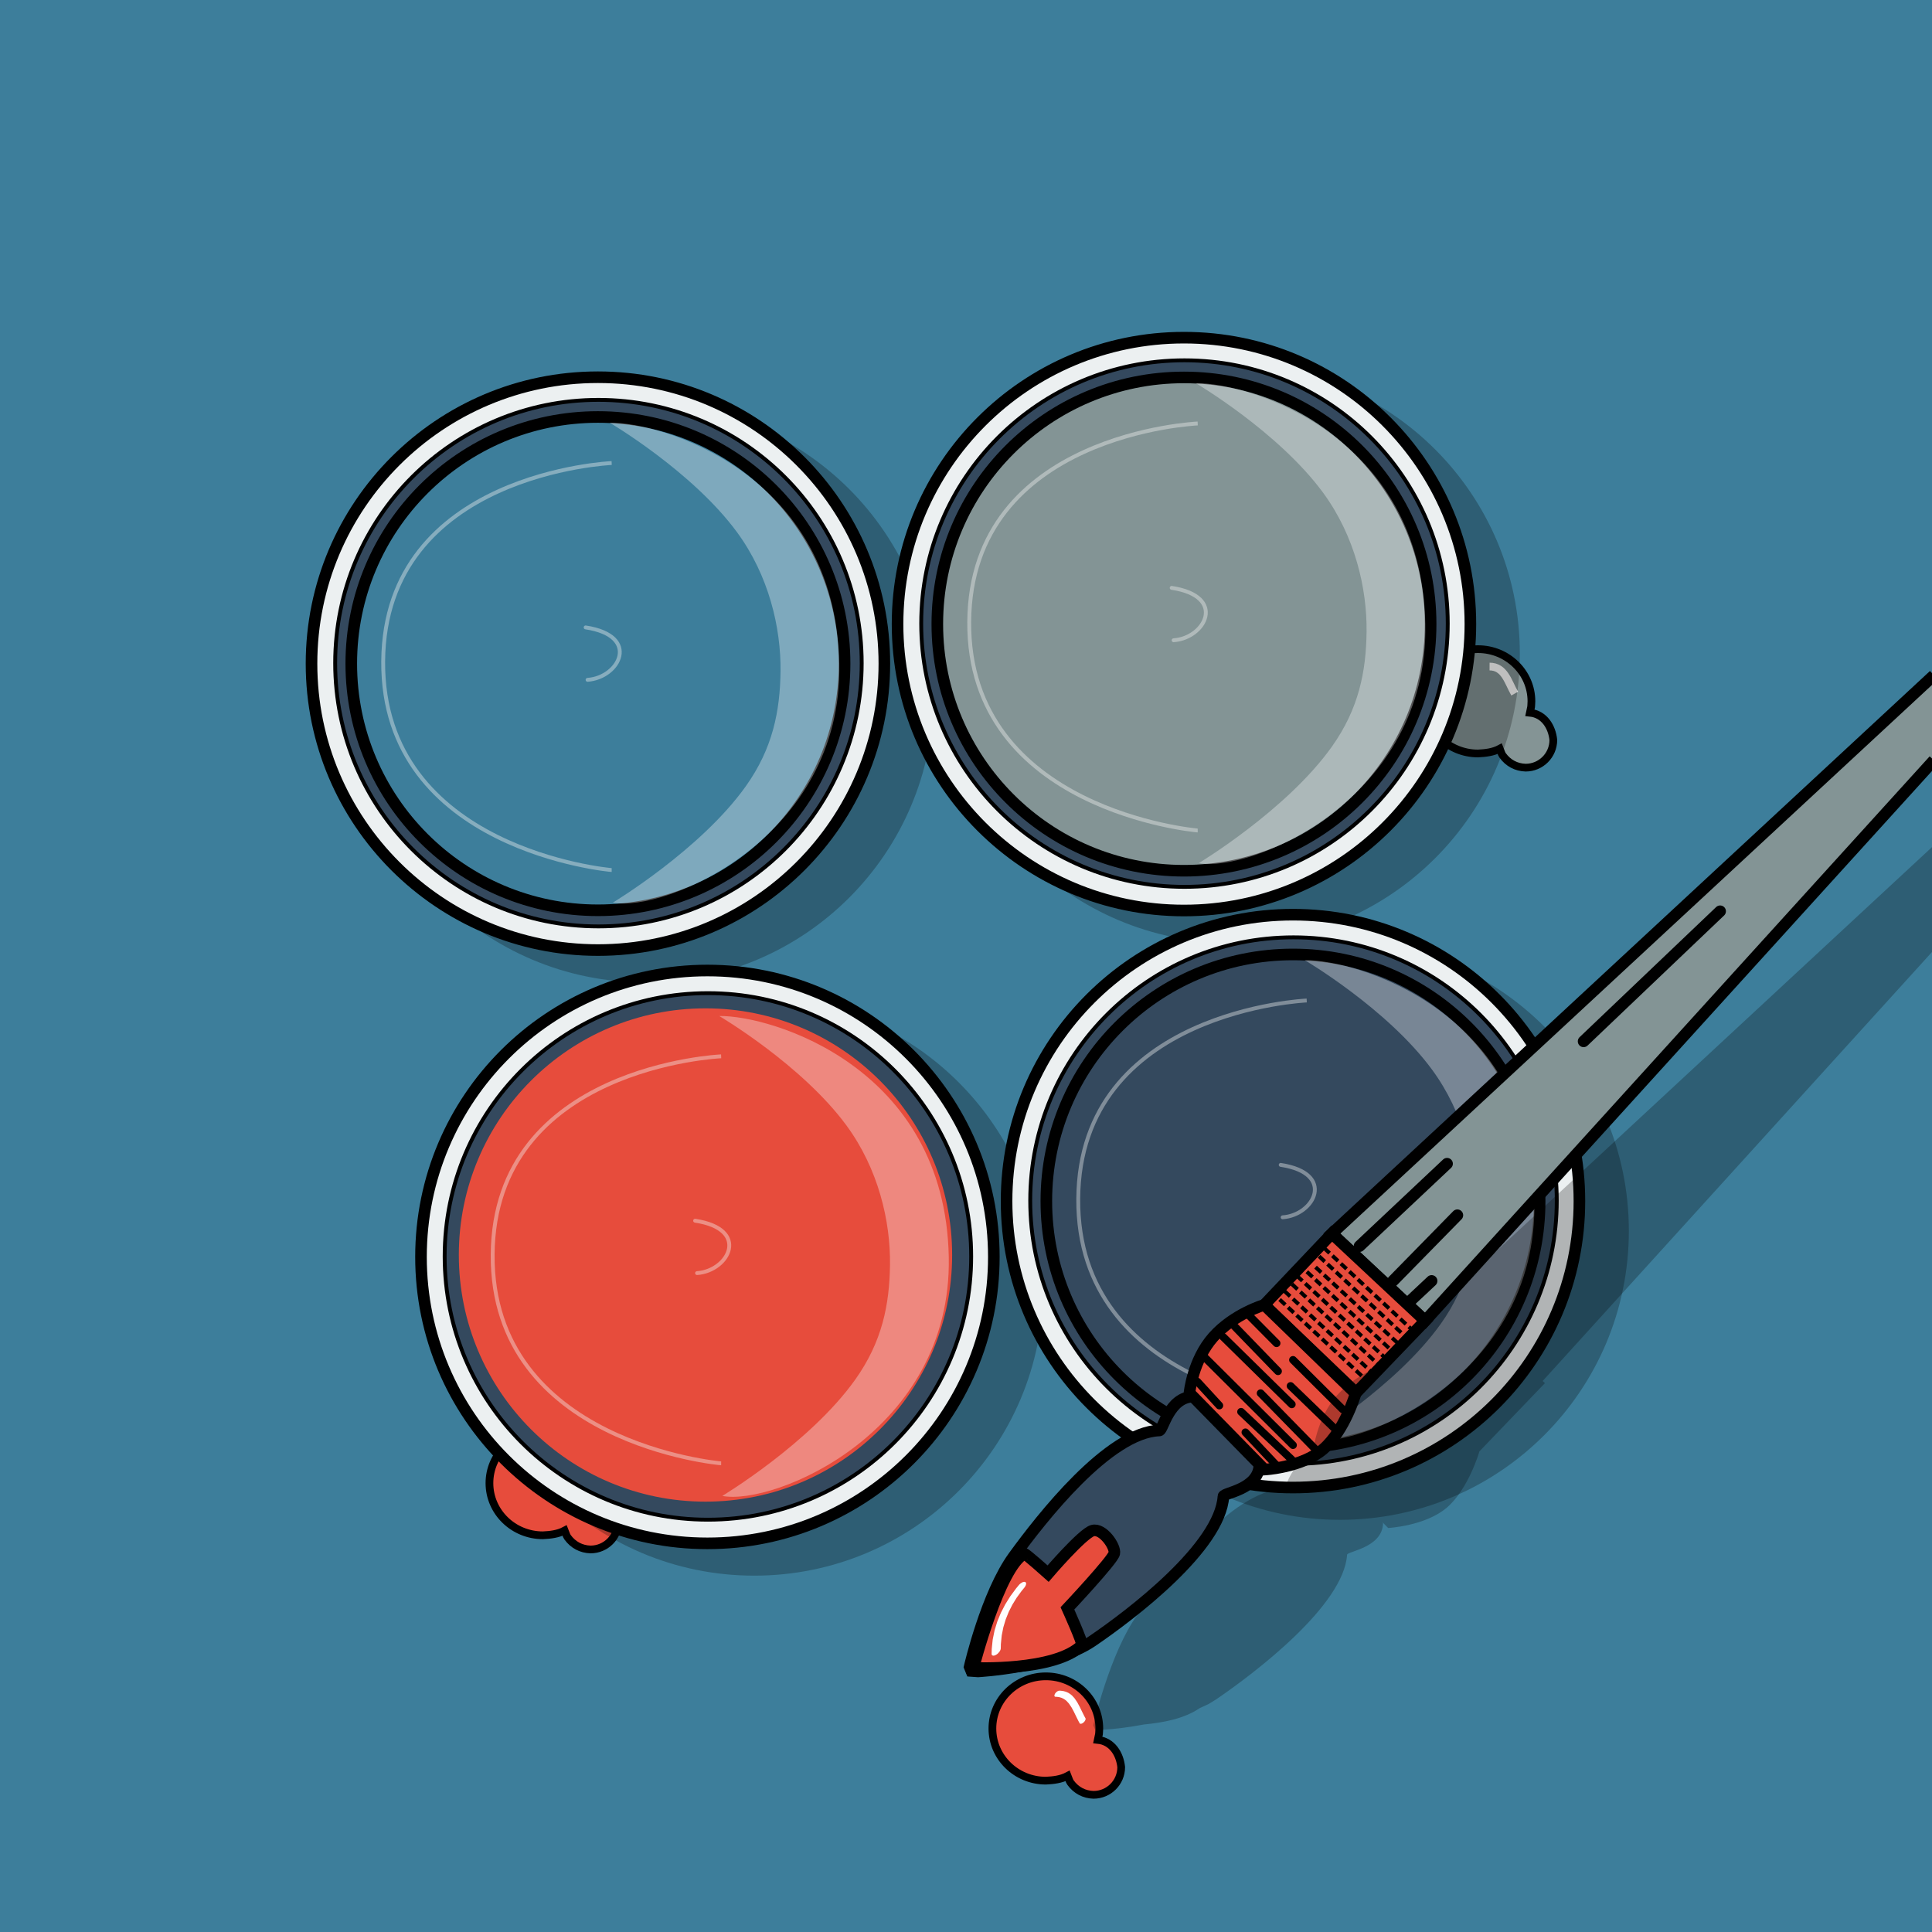 <?xml version="1.0" encoding="UTF-8"?>
<!DOCTYPE svg PUBLIC "-//W3C//DTD SVG 1.1//EN" "http://www.w3.org/Graphics/SVG/1.1/DTD/svg11.dtd">
<svg version="1.1" xmlns="http://www.w3.org/2000/svg" xmlns:xlink="http://www.w3.org/1999/xlink" x="0" y="0" width="500" height="500" viewBox="0, 0, 500, 500">
  <g id="built">
    <path d="M0,-0 L500,-0 L500,500 L0,500 L0,-0 z" fill="#3D7E9B"/>
    <g id="drop1">
      <g>
        <path d="M382.5,168 C390.14,168 396.333,174.044 396.333,181.5 C396.234,183.412 396.356,182.429 395.935,184.444 C399.663,184.809 401.661,188.14 402,191.5 C402,195.458 398.791,198.667 394.833,198.667 C392.403,198.591 390.33,197.493 388.891,195.507 C388.519,194.995 388.4,194.341 388.155,193.758 C386.407,194.69 384.442,194.904 382.5,195 C374.86,195 368.667,188.956 368.667,181.5 C368.667,174.044 374.86,168 382.5,168 z" fill="#849495"/>
        <path d="M382.5,168 C390.14,168 396.333,174.044 396.333,181.5 C396.234,183.412 396.356,182.429 395.935,184.444 C399.663,184.809 401.661,188.14 402,191.5 C402,195.458 398.791,198.667 394.833,198.667 C392.403,198.591 390.33,197.493 388.891,195.507 C388.519,194.995 388.4,194.341 388.155,193.758 C386.407,194.69 384.442,194.904 382.5,195 C374.86,195 368.667,188.956 368.667,181.5 C368.667,174.044 374.86,168 382.5,168 z" fill-opacity="0" stroke="#000000" stroke-width="2"/>
      </g>
      <path d="M385.5,172.5 C389.409,172.524 390.235,176.411 392,179.5" fill-opacity="0" stroke="#FFFFFF" stroke-width="2"/>
    </g>
    <g id="drop2">
      <g>
        <path d="M140.5,370.333 C148.14,370.333 154.333,376.377 154.333,383.833 C154.234,385.745 154.356,384.763 153.935,386.778 C157.663,387.143 159.661,390.474 160,393.833 C160,397.791 156.791,401 152.833,401 C150.403,400.925 148.33,399.826 146.891,397.84 C146.519,397.328 146.4,396.674 146.154,396.091 C144.407,397.023 142.442,397.238 140.5,397.333 C132.86,397.333 126.667,391.289 126.667,383.833 C126.667,376.377 132.86,370.333 140.5,370.333 z" fill="#E74C3C"/>
        <path d="M140.5,370.333 C148.14,370.333 154.333,376.377 154.333,383.833 C154.234,385.745 154.356,384.763 153.935,386.778 C157.663,387.143 159.661,390.474 160,393.833 C160,397.791 156.791,401 152.833,401 C150.403,400.925 148.33,399.826 146.891,397.84 C146.519,397.328 146.4,396.674 146.154,396.091 C144.407,397.023 142.442,397.238 140.5,397.333 C132.86,397.333 126.667,391.289 126.667,383.833 C126.667,376.377 132.86,370.333 140.5,370.333 z" fill-opacity="0" stroke="#000000" stroke-width="2"/>
      </g>
      <path d="M143.007,375.624 L143.365,375.637 L143.985,375.725 L144.535,375.886 L145.035,376.115 L145.492,376.408 L145.911,376.76 L146.482,377.391 L147.148,378.381 L147.746,379.493 L148.323,380.679 L148.923,381.885 L149.249,382.482 L149.249,382.482 C149.385,382.732 149.832,382.644 150.247,382.286 C150.662,381.928 150.887,381.435 150.751,381.185 L150.435,380.607 L149.837,379.406 L149.249,378.199 L148.624,377.041 L147.912,375.994 L147.292,375.316 L146.82,374.925 L146.294,374.594 L145.709,374.334 L145.057,374.152 L144.35,374.057 L143.993,374.043 C143.651,374.03 143.154,374.374 142.882,374.81 C142.61,375.247 142.666,375.611 143.007,375.624 L143.007,375.624" fill="#FFFFFF"/>
    </g>
    <g id="drop3">
      <g>
        <path d="M270.667,433.833 C278.307,433.833 284.5,439.877 284.5,447.333 C284.401,449.245 284.523,448.263 284.102,450.278 C287.83,450.643 289.828,453.974 290.167,457.333 C290.167,461.291 286.958,464.5 283,464.5 C280.57,464.425 278.497,463.326 277.057,461.34 C276.686,460.828 276.567,460.174 276.321,459.591 C274.574,460.523 272.609,460.738 270.667,460.833 C263.027,460.833 256.833,454.789 256.833,447.333 C256.833,439.877 263.027,433.833 270.667,433.833 z" fill="#E74C3C"/>
        <path d="M270.667,433.833 C278.307,433.833 284.5,439.877 284.5,447.333 C284.401,449.245 284.523,448.263 284.102,450.278 C287.83,450.643 289.828,453.974 290.167,457.333 C290.167,461.291 286.958,464.5 283,464.5 C280.57,464.425 278.497,463.326 277.057,461.34 C276.686,460.828 276.567,460.174 276.321,459.591 C274.574,460.523 272.609,460.738 270.667,460.833 C263.027,460.833 256.833,454.789 256.833,447.333 C256.833,439.877 263.027,433.833 270.667,433.833 z" fill-opacity="0" stroke="#000000" stroke-width="2"/>
      </g>
      <path d="M273.174,439.124 L273.531,439.137 L274.152,439.225 L274.702,439.386 L275.202,439.615 L275.659,439.908 L276.078,440.26 L276.648,440.891 L277.315,441.881 L277.913,442.993 L278.489,444.179 L279.09,445.385 L279.416,445.982 L279.416,445.982 C279.552,446.232 279.999,446.144 280.414,445.786 C280.828,445.428 281.054,444.935 280.918,444.685 L280.602,444.107 L280.003,442.906 L279.416,441.699 L278.79,440.541 L278.079,439.494 L277.459,438.816 L276.986,438.425 L276.461,438.094 L275.875,437.834 L275.224,437.652 L274.517,437.557 L274.159,437.543 C273.818,437.53 273.32,437.874 273.048,438.31 C272.776,438.747 272.833,439.111 273.174,439.124 L273.174,439.124" fill="#FFFFFF"/>
    </g>
    <g id="paint1">
      <path d="M166.875,254.237 C125.569,254.237 92.083,220.752 92.083,179.446 C92.083,138.139 125.569,104.654 166.875,104.654 C208.181,104.654 241.667,138.139 241.667,179.446 C241.667,220.752 208.181,254.237 166.875,254.237 z" fill="#000000" opacity="0.25"/>
      <g>
        <path d="M154.745,245.875 C113.807,245.875 80.62,212.688 80.62,171.75 C80.62,130.812 113.807,97.625 154.745,97.625 C195.683,97.625 228.87,130.812 228.87,171.75 C228.87,212.688 195.683,245.875 154.745,245.875 z" fill="#ECF0F1"/>
        <path d="M154.745,245.875 C113.807,245.875 80.62,212.688 80.62,171.75 C80.62,130.812 113.807,97.625 154.745,97.625 C195.683,97.625 228.87,130.812 228.87,171.75 C228.87,212.688 195.683,245.875 154.745,245.875 z" fill-opacity="0" stroke="#000000" stroke-width="3"/>
      </g>
      <g>
        <path d="M154.875,239.752 C117.246,239.752 86.743,209.248 86.743,171.62 C86.743,133.991 117.246,103.487 154.875,103.487 C192.504,103.487 223.007,133.991 223.007,171.62 C223.007,209.248 192.504,239.752 154.875,239.752 z" fill="#34495E"/>
        <path d="M154.875,239.752 C117.246,239.752 86.743,209.248 86.743,171.62 C86.743,133.991 117.246,103.487 154.875,103.487 C192.504,103.487 223.007,133.991 223.007,171.62 C223.007,209.248 192.504,239.752 154.875,239.752 z" fill-opacity="0" stroke="#000000" stroke-width="1"/>
      </g>
      <g>
        <path d="M154.745,235.583 C119.49,235.583 90.911,207.004 90.911,171.75 C90.911,136.496 119.49,107.917 154.745,107.917 C189.999,107.917 218.578,136.496 218.578,171.75 C218.578,207.004 189.999,235.583 154.745,235.583 z" fill="#3D7E9B"/>
        <path d="M154.745,235.583 C119.49,235.583 90.911,207.004 90.911,171.75 C90.911,136.496 119.49,107.917 154.745,107.917 C189.999,107.917 218.578,136.496 218.578,171.75 C218.578,207.004 189.999,235.583 154.745,235.583 z" fill-opacity="0" stroke="#000000" stroke-width="3"/>
      </g>
      <path d="M157.8,109.4 C171.2,109.2 216.261,122.56 217.208,171.792 C218.078,217 172,236.2 158.6,233.6 C158.6,233.6 181.316,219.917 193,203.5 C200.011,193.65 201.873,184.016 202,173.75 C202.139,162.493 198.979,148.952 190.75,137.75 C179.15,121.959 157.8,109.4 157.8,109.4 z" fill="#FCFEFF" opacity="0.34"/>
      <path d="M151.562,162.375 C165.938,164.562 160.312,175.375 152.062,175.938" fill-opacity="0" stroke="#F3F3F3" stroke-width="1" stroke-linecap="round" opacity="0.4"/>
      <path d="M158.3,225.167 C157.967,225.167 98.833,219.958 99.167,171.167 C99.5,122.375 158.3,119.833 158.3,119.833" fill-opacity="0" stroke="#F3F3F3" stroke-width="1" opacity="0.4"/>
    </g>
    <g id="paint2">
      <path d="M195.208,407.779 C153.902,407.779 120.417,374.294 120.417,332.987 C120.417,291.681 153.902,258.196 195.208,258.196 C236.515,258.196 270,291.681 270,332.987 C270,374.294 236.515,407.779 195.208,407.779 z" fill="#000000" opacity="0.25"/>
      <g>
        <path d="M183.078,399.417 C142.14,399.417 108.953,366.23 108.953,325.292 C108.953,284.354 142.14,251.167 183.078,251.167 C224.016,251.167 257.203,284.354 257.203,325.292 C257.203,366.23 224.016,399.417 183.078,399.417 z" fill="#ECF0F1"/>
        <path d="M183.078,399.417 C142.14,399.417 108.953,366.23 108.953,325.292 C108.953,284.354 142.14,251.167 183.078,251.167 C224.016,251.167 257.203,284.354 257.203,325.292 C257.203,366.23 224.016,399.417 183.078,399.417 z" fill-opacity="0" stroke="#000000" stroke-width="3"/>
      </g>
      <g>
        <path d="M183.208,393.294 C145.58,393.294 115.076,362.79 115.076,325.161 C115.076,287.533 145.58,257.029 183.208,257.029 C220.837,257.029 251.341,287.533 251.341,325.161 C251.341,362.79 220.837,393.294 183.208,393.294 z" fill="#34495E"/>
        <path d="M183.208,393.294 C145.58,393.294 115.076,362.79 115.076,325.161 C115.076,287.533 145.58,257.029 183.208,257.029 C220.837,257.029 251.341,287.533 251.341,325.161 C251.341,362.79 220.837,393.294 183.208,393.294 z" fill-opacity="0" stroke="#000000" stroke-width="1"/>
      </g>
      <path d="M182.578,388.625 C147.324,388.625 118.745,360.046 118.745,324.792 C118.745,289.537 147.324,260.958 182.578,260.958 C217.832,260.958 246.412,289.537 246.412,324.792 C246.412,360.046 217.832,388.625 182.578,388.625 z" fill="#E74C3C"/>
      <path d="M186.133,262.942 C199.533,262.742 244.595,276.101 245.542,325.333 C246.412,370.542 200.333,389.742 186.933,387.142 C186.933,387.142 209.649,373.459 221.333,357.042 C228.344,347.191 230.206,337.557 230.333,327.292 C230.473,316.035 227.312,302.494 219.083,291.292 C207.483,275.501 186.133,262.942 186.133,262.942 z" fill="#FCFEFF" opacity="0.34"/>
      <path d="M179.896,315.917 C194.271,318.104 188.646,328.917 180.396,329.479" fill-opacity="0" stroke="#F3F3F3" stroke-width="1" stroke-linecap="round" opacity="0.4"/>
      <path d="M186.633,378.708 C186.3,378.708 127.167,373.5 127.5,324.708 C127.833,275.917 186.633,273.375 186.633,273.375" fill-opacity="0" stroke="#F3F3F3" stroke-width="1" opacity="0.4"/>
    </g>
    <g id="paint3">
      <path d="M318.542,244 C277.235,244 243.75,210.515 243.75,169.208 C243.75,127.902 277.235,94.417 318.542,94.417 C359.848,94.417 393.333,127.902 393.333,169.208 C393.333,210.515 359.848,244 318.542,244 z" fill="#000000" opacity="0.25"/>
      <g>
        <path d="M306.411,235.638 C265.473,235.638 232.286,202.451 232.286,161.513 C232.286,120.575 265.473,87.388 306.411,87.388 C347.35,87.388 380.536,120.575 380.536,161.513 C380.536,202.451 347.35,235.638 306.411,235.638 z" fill="#ECF0F1"/>
        <path d="M306.411,235.638 C265.473,235.638 232.286,202.451 232.286,161.513 C232.286,120.575 265.473,87.388 306.411,87.388 C347.35,87.388 380.536,120.575 380.536,161.513 C380.536,202.451 347.35,235.638 306.411,235.638 z" fill-opacity="0" stroke="#000000" stroke-width="3"/>
      </g>
      <g>
        <path d="M306.542,229.515 C268.913,229.515 238.409,199.011 238.409,161.382 C238.409,123.754 268.913,93.25 306.542,93.25 C344.17,93.25 374.674,123.754 374.674,161.382 C374.674,199.011 344.17,229.515 306.542,229.515 z" fill="#34495E"/>
        <path d="M306.542,229.515 C268.913,229.515 238.409,199.011 238.409,161.382 C238.409,123.754 268.913,93.25 306.542,93.25 C344.17,93.25 374.674,123.754 374.674,161.382 C374.674,199.011 344.17,229.515 306.542,229.515 z" fill-opacity="0" stroke="#000000" stroke-width="1"/>
      </g>
      <g>
        <path d="M306.411,225.346 C271.157,225.346 242.578,196.767 242.578,161.513 C242.578,126.258 271.157,97.679 306.411,97.679 C341.666,97.679 370.245,126.258 370.245,161.513 C370.245,196.767 341.666,225.346 306.411,225.346 z" fill="#839495"/>
        <path d="M306.411,225.346 C271.157,225.346 242.578,196.767 242.578,161.513 C242.578,126.258 271.157,97.679 306.411,97.679 C341.666,97.679 370.245,126.258 370.245,161.513 C370.245,196.767 341.666,225.346 306.411,225.346 z" fill-opacity="0" stroke="#000000" stroke-width="3"/>
      </g>
      <path d="M309.467,99.163 C322.867,98.963 367.928,112.322 368.875,161.554 C369.745,206.763 323.667,225.963 310.267,223.363 C310.267,223.363 332.982,209.68 344.667,193.263 C351.677,183.412 353.54,173.778 353.667,163.513 C353.806,152.256 350.646,138.715 342.417,127.513 C330.817,111.722 309.467,99.163 309.467,99.163 z" fill="#FCFEFF" opacity="0.34"/>
      <path d="M303.229,152.138 C317.604,154.325 311.979,165.138 303.729,165.7" fill-opacity="0" stroke="#F3F3F3" stroke-width="1" stroke-linecap="round" opacity="0.4"/>
      <path d="M309.967,214.929 C309.633,214.929 250.5,209.721 250.833,160.929 C251.167,112.138 309.967,109.596 309.967,109.596" fill-opacity="0" stroke="#F3F3F3" stroke-width="1" opacity="0.4"/>
    </g>
    <g id="paint4">
      <path d="M346.755,393.333 C305.449,393.333 271.964,359.848 271.964,318.542 C271.964,277.235 305.449,243.75 346.755,243.75 C388.062,243.75 421.547,277.235 421.547,318.542 C421.547,359.848 388.062,393.333 346.755,393.333 z" fill="#000000" opacity="0.25"/>
      <g>
        <path d="M334.625,384.971 C293.687,384.971 260.5,351.784 260.5,310.846 C260.5,269.908 293.687,236.721 334.625,236.721 C375.563,236.721 408.75,269.908 408.75,310.846 C408.75,351.784 375.563,384.971 334.625,384.971 z" fill="#ECF0F1"/>
        <path d="M334.625,384.971 C293.687,384.971 260.5,351.784 260.5,310.846 C260.5,269.908 293.687,236.721 334.625,236.721 C375.563,236.721 408.75,269.908 408.75,310.846 C408.75,351.784 375.563,384.971 334.625,384.971 z" fill-opacity="0" stroke="#000000" stroke-width="3"/>
      </g>
      <g>
        <path d="M334.755,378.848 C297.127,378.848 266.623,348.344 266.623,310.716 C266.623,273.087 297.127,242.583 334.755,242.583 C372.384,242.583 402.888,273.087 402.888,310.716 C402.888,348.344 372.384,378.848 334.755,378.848 z" fill="#34495E"/>
        <path d="M334.755,378.848 C297.127,378.848 266.623,348.344 266.623,310.716 C266.623,273.087 297.127,242.583 334.755,242.583 C372.384,242.583 402.888,273.087 402.888,310.716 C402.888,348.344 372.384,378.848 334.755,378.848 z" fill-opacity="0" stroke="#000000" stroke-width="1"/>
      </g>
      <g>
        <path d="M334.625,374.68 C299.371,374.68 270.792,346.1 270.792,310.846 C270.792,275.592 299.371,247.013 334.625,247.013 C369.879,247.013 398.458,275.592 398.458,310.846 C398.458,346.1 369.879,374.68 334.625,374.68 z" fill="#34495E"/>
        <path d="M334.625,374.68 C299.371,374.68 270.792,346.1 270.792,310.846 C270.792,275.592 299.371,247.013 334.625,247.013 C369.879,247.013 398.458,275.592 398.458,310.846 C398.458,346.1 369.879,374.68 334.625,374.68 z" fill-opacity="0" stroke="#000000" stroke-width="3"/>
      </g>
      <path d="M337.68,248.496 C351.08,248.296 396.142,261.656 397.089,310.888 C397.958,356.096 351.88,375.296 338.48,372.696 C338.48,372.696 361.196,359.013 372.88,342.596 C379.891,332.746 381.753,323.112 381.88,312.846 C382.02,301.589 378.859,288.048 370.63,276.846 C359.03,261.055 337.68,248.496 337.68,248.496 z" fill="#FCFEFF" opacity="0.34"/>
      <path d="M331.443,301.471 C345.818,303.659 340.193,314.471 331.943,315.034" fill-opacity="0" stroke="#F3F3F3" stroke-width="1" stroke-linecap="round" opacity="0.4"/>
      <path d="M338.18,364.263 C337.847,364.263 278.714,359.054 279.047,310.263 C279.38,261.471 338.18,258.929 338.18,258.929" fill-opacity="0" stroke="#F3F3F3" stroke-width="1" opacity="0.4"/>
    </g>
    <g id="brush">
      <g>
        <path d="M310.188,362.5 C311.312,363.75 318.132,369.961 318.132,369.961 C320.125,372.062 325.002,376.568 325.938,379.137 C325.688,385.5 316.688,386.312 316.625,387.25 C315.748,400.399 292.7,417.9 282.7,424.7 C272.7,431.5 253.125,432.562 253.125,432.562 L251.375,432.438 L250.938,431.375 C250.938,431.375 255.261,412.555 262.372,402.774 C269.484,392.993 286.882,370.668 300.053,370.205 C300.992,370.172 302.517,361.492 308.885,361.442 z" fill="#34495E"/>
        <path d="M310.188,362.5 C311.312,363.75 318.132,369.961 318.132,369.961 C320.125,372.062 325.002,376.568 325.938,379.137 C325.688,385.5 316.688,386.312 316.625,387.25 C315.748,400.399 292.7,417.9 282.7,424.7 C272.7,431.5 253.125,432.562 253.125,432.562 L251.375,432.438 L250.938,431.375 C250.938,431.375 255.261,412.555 262.372,402.774 C269.484,392.993 286.882,370.668 300.053,370.205 C300.992,370.172 302.517,361.492 308.885,361.442 z" fill-opacity="0" stroke="#000000" stroke-width="3"/>
      </g>
      <g>
        <path d="M500.5,174.75 L344.688,319.25 L368.833,341.833 L500.5,196.75" fill="#839495"/>
        <path d="M500.5,174.75 L344.688,319.25 L368.833,341.833 L500.5,196.75" fill-opacity="0" stroke="#000000" stroke-width="3"/>
      </g>
      <g>
        <path d="M344.688,319.25 L327.188,337.7 L350.958,360.45 L368.833,341.833 L344.688,319.25 z" fill="#E74C3C"/>
        <path d="M344.688,319.25 L327.188,337.7 L350.958,360.45 L368.833,341.833 L344.688,319.25 z" fill-opacity="0" stroke="#000000" stroke-width="3"/>
      </g>
      <g>
        <path d="M307.833,360.5 C307.833,360.5 308.667,352 314,346 C319.333,340 327.188,337.7 327.188,337.7 L350.833,360.625 C350.833,360.625 348.062,370.188 342.5,375 C336.938,379.812 327.25,380.325 327.25,380.325 L307.833,360.5 z" fill="#E74C3C"/>
        <path d="M307.833,360.5 C307.833,360.5 308.667,352 314,346 C319.333,340 327.188,337.7 327.188,337.7 L350.833,360.625 C350.833,360.625 348.062,370.188 342.5,375 C336.938,379.812 327.25,380.325 327.25,380.325 L307.833,360.5 z" fill-opacity="0" stroke="#000000" stroke-width="3"/>
      </g>
      <g>
        <path d="M265.125,402.125 C265.375,402 271.25,407.25 271.25,407.25 C271.25,407.25 280.125,396.875 282.75,396.125 C285.375,395.375 288.75,400.25 288.375,402 C288,403.75 276.25,416.25 276.25,416.25 C276.25,416.25 280.375,425.375 280,425.75 C273.124,432.626 251.906,431.656 251.906,431.656 C251.906,431.656 258.698,405.339 265.125,402.125 z" fill="#E74C3C"/>
        <path d="M265.125,402.125 C265.375,402 271.25,407.25 271.25,407.25 C271.25,407.25 280.125,396.875 282.75,396.125 C285.375,395.375 288.75,400.25 288.375,402 C288,403.75 276.25,416.25 276.25,416.25 C276.25,416.25 280.375,425.375 280,425.75 C273.124,432.626 251.906,431.656 251.906,431.656 C251.906,431.656 258.698,405.339 265.125,402.125 z" fill-opacity="0" stroke="#000000" stroke-width="3"/>
      </g>
      <path d="M409.833,269.5 L445.167,235.833" fill-opacity="0" stroke="#000000" stroke-width="3" stroke-linecap="round"/>
      <path d="M351.833,322.5 L374.5,301.167" fill-opacity="0" stroke="#000000" stroke-width="3" stroke-linecap="round"/>
      <path d="M360.5,331.5 L377.167,314.5" fill-opacity="0" stroke="#000000" stroke-width="3" stroke-linecap="round"/>
      <path d="M365.167,336.5 L370.5,331.5" fill-opacity="0" stroke="#000000" stroke-width="3" stroke-linecap="round"/>
      <path d="M341.375,325.125 L365.167,347.25" fill-opacity="0" stroke="#000000" stroke-width="1" stroke-dasharray="2,1"/>
      <path d="M342.625,322.938 L366.417,345.062" fill-opacity="0" stroke="#000000" stroke-width="1" stroke-dasharray="2,1"/>
      <path d="M338.208,329.125 L362,351.25" fill-opacity="0" stroke="#000000" stroke-width="1" stroke-dasharray="2,1"/>
      <path d="M340.458,327.938 L363.125,348.875" fill-opacity="0" stroke="#000000" stroke-width="1" stroke-dasharray="2,1"/>
      <path d="M334.333,332.312 L358.125,354.438" fill-opacity="0" stroke="#000000" stroke-width="1" stroke-dasharray="2,1"/>
      <path d="M335.583,330.125 L359.375,352.25" fill-opacity="0" stroke="#000000" stroke-width="1" stroke-dasharray="2,1"/>
      <path d="M331.167,336.312 L354.958,358.438" fill-opacity="0" stroke="#000000" stroke-width="1" stroke-dasharray="2,1"/>
      <path d="M332.417,334.125 L356.208,356.25" fill-opacity="0" stroke="#000000" stroke-width="1" stroke-dasharray="2,1"/>
      <path d="M322.875,340.062 L330.375,347.625" fill-opacity="0" stroke="#000000" stroke-width="2" stroke-linecap="round"/>
      <path d="M334.625,351.938 L347.5,364.75" fill-opacity="0" stroke="#000000" stroke-width="2" stroke-linecap="round"/>
      <path d="M334,358.688 L345.312,369.625" fill-opacity="0" stroke="#000000" stroke-width="2" stroke-linecap="round"/>
      <path d="M330.75,354.875 L319.312,343.062" fill-opacity="0" stroke="#000000" stroke-width="2" stroke-linecap="round"/>
      <path d="M316.562,346 L334.312,363.438" fill-opacity="0" stroke="#000000" stroke-width="2" stroke-linecap="round"/>
      <path d="M340.188,374.812 L326.25,360.562" fill-opacity="0" stroke="#000000" stroke-width="2" stroke-linecap="round"/>
      <path d="M311.438,350.938 L334.625,374" fill-opacity="0" stroke="#000000" stroke-width="2" stroke-linecap="round"/>
      <path d="M334.312,377.75 L321.188,365.375" fill-opacity="0" stroke="#000000" stroke-width="2" stroke-linecap="round"/>
      <path d="M309.875,357.562 L315.562,363.75" fill-opacity="0" stroke="#000000" stroke-width="2" stroke-linecap="round"/>
      <path d="M322.312,370.688 L330.375,379.25" fill-opacity="0" stroke="#000000" stroke-width="2" stroke-linecap="round"/>
      <path d="M263.65,410.246 L262.919,411.137 L261.469,413.107 L260.155,415.209 L259.028,417.39 L258.104,419.641 L257.394,421.954 L256.91,424.322 L256.661,426.743 L256.627,427.992 L256.627,427.992 C256.613,428.524 257.133,428.645 257.788,428.263 C258.443,427.881 258.985,427.14 258.998,426.608 L259.024,425.487 L259.242,423.266 L259.667,421.131 L260.282,419.086 L261.069,417.133 L262.014,415.271 L263.106,413.497 L264.368,411.769 L265.1,410.879 C265.618,410.247 265.714,409.594 265.314,409.42 C264.913,409.245 264.169,409.615 263.65,410.246 L263.65,410.246" fill="#FFFEFE"/>
    </g>
    <path d="M500,219.229 L500,246.377 L399.242,357.401 L399.833,357.954 L382.79,375.704 L382.833,375.746 C382.833,375.746 380.063,385.309 374.5,390.121 C368.938,394.934 359.25,395.446 359.25,395.446 L357.782,393.947 L357.937,394.258 C357.688,400.621 348.688,401.434 348.625,402.371 C347.748,415.521 324.7,433.021 314.7,439.821 C312.044,441.442 313.423,440.708 310.561,442.018 C306.321,444.894 301.001,445.796 295.997,446.303 C292.408,446.98 288.772,447.462 285.125,447.683 L283.375,447.558 L282.937,446.496 C282.938,446.497 287.261,427.676 294.372,417.895 C301.484,408.114 318.882,385.789 332.053,385.326 C332.739,384.896 333.386,382.927 333.581,382.552 C335.195,379.458 337.065,376.92 340.767,376.574 L339.833,375.621 C339.833,375.621 340.667,367.121 346,361.121 C349.532,357.252 354.168,354.496 359.115,352.843 L374.245,336.892 L373.688,336.371 L500,219.229 z" fill="#000000" opacity="0.25"/>
  </g>
</svg>
